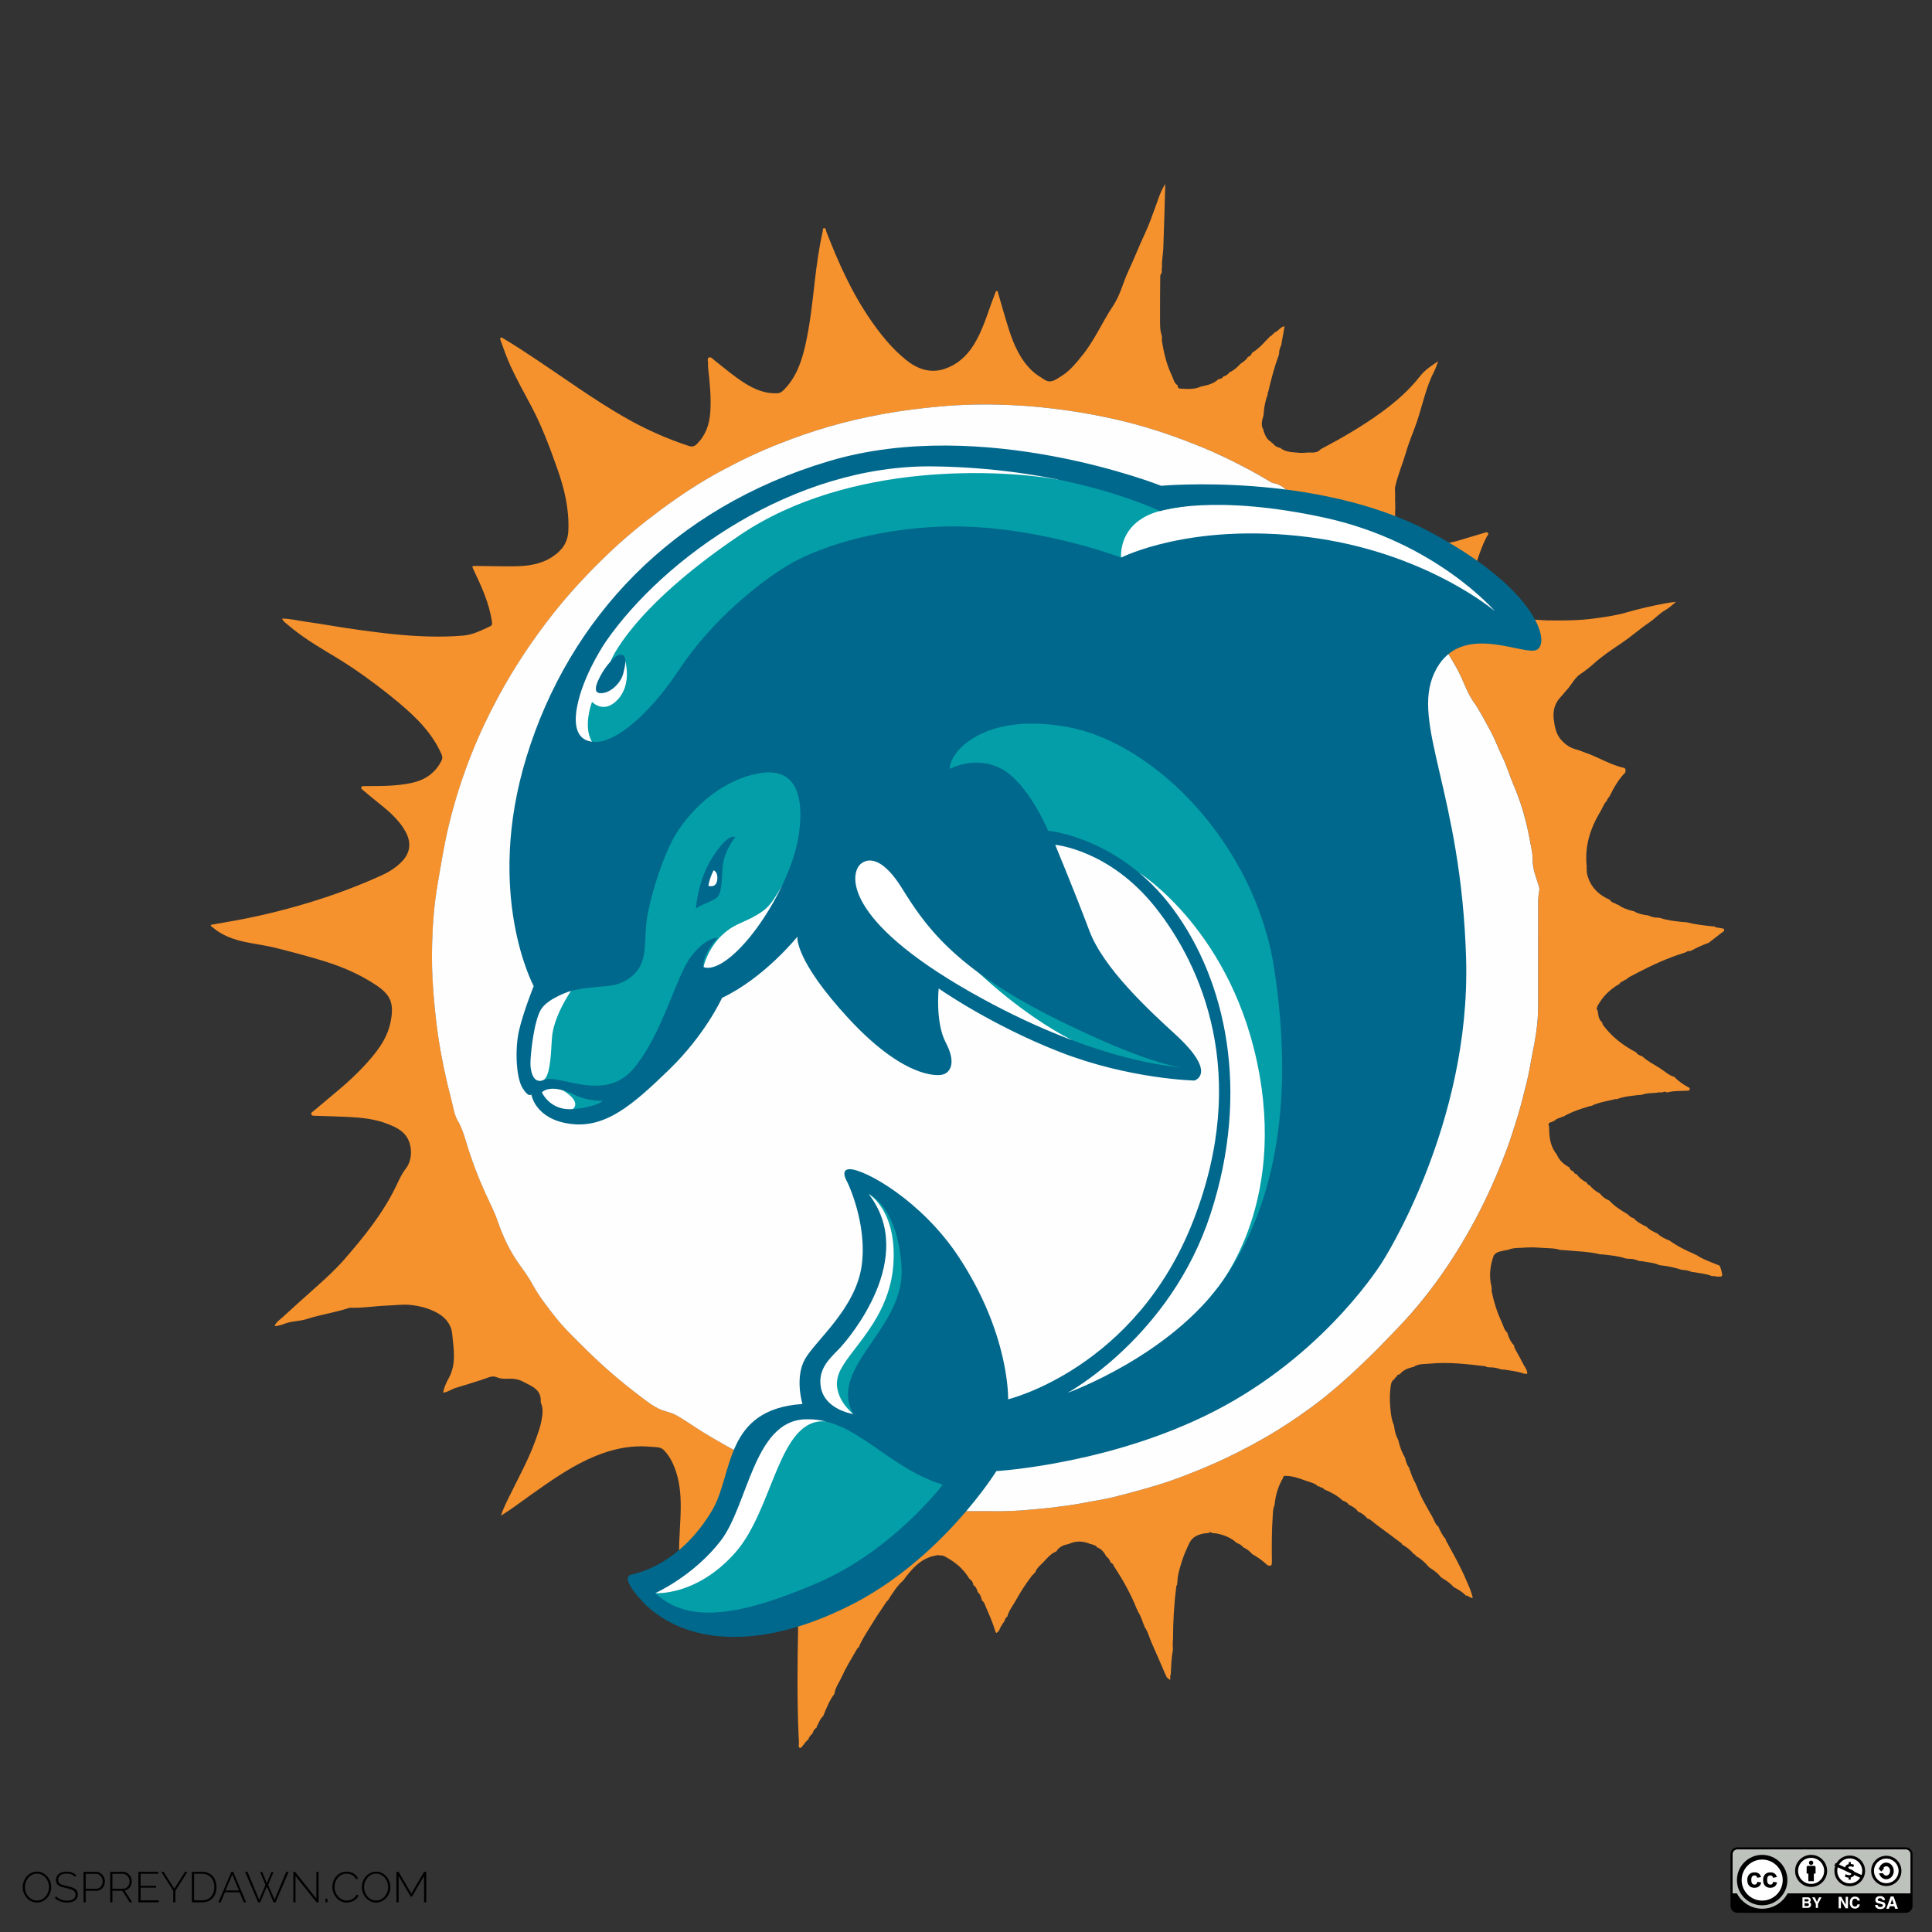 <?xml version="1.0" encoding="utf-8"?>
<!-- Generator: Adobe Illustrator 16.0.0, SVG Export Plug-In . SVG Version: 6.00 Build 0)  -->
<!DOCTYPE svg PUBLIC "-//W3C//DTD SVG 1.1//EN" "http://www.w3.org/Graphics/SVG/1.1/DTD/svg11.dtd">
<svg version="1.1" id="Layer_1" xmlns="http://www.w3.org/2000/svg" xmlns:xlink="http://www.w3.org/1999/xlink" x="0px" y="0px"
	 width="595.275px" height="595.279px" viewBox="0 0 595.275 595.279" enable-background="new 0 0 595.275 595.279"
	 xml:space="preserve">
<rect x="0" y="0" width="595.275" height="595.279" fill="#333333" stroke="none"/>
<g id="Layer_2">
	<g id="_x37_Wl2mV_1_">
	</g>
</g>
<g>
	<g>
		<path fill="#F5922D" d="M389.373,127.165c-0.019,0.255-0.039,0.511-0.058,0.771c-0.418,1.496-0.96,2.984-0.034,4.496
			c0.028,0.155,0.056,0.316,0.084,0.479c0.472,1.285,0.987,2.541,2.291,3.236c0.119,0.283,0.271,0.521,0.636,0.495
			c0.407,0.834,1.227,1.064,1.998,1.354c0,0,0.092-0.047,0.092-0.048c1.495,1.262,3.33,1.355,5.15,1.497
			c1.046,0.133,2.09,0.134,3.135,0.001c1.479-0.086,3.079,0.335,4.25-1.028c6.577-3.476,13.004-7.181,19.021-11.603
			c4.3-3.165,8.256-6.627,11.561-10.856c1.481-1.896,3.52-3.297,5.607-4.645c-0.378,0.984-0.667,2.021-1.151,2.954
			c-2.521,4.854-3.591,10.212-5.281,15.354c-1.06,3.212-2.478,6.313-3.409,9.562c-1.035,3.582-2.521,7.016-3.366,10.646
			c-0.223,0.947,0.011,1.912-0.039,2.863c-0.08,1.6,0.124,3.187,0.005,4.801c-0.232,3.188,1.366,5.479,4.132,6.97
			c0.501,0.271,1.099,0.384,0.868,1.188c-0.12,0.43,0.198,0.724,0.572,0.686c3.041-0.312,5.805,1.434,8.874,1.125
			c1.652-0.163,3.271-0.354,4.854-0.842c2.66-0.811,5.324-1.604,7.991-2.396c0.438-0.129,0.979-0.452,1.312,0.029
			c0.283,0.43-0.207,0.779-0.404,1.149c-1.188,2.225-2.005,4.581-2.812,6.969c-0.809,2.405-0.806,4.86-1.066,7.311
			c-0.062,0.552-0.021,1.135,0.079,1.683c0.802,4.304,4.771,8.14,9.058,9.165c2.238,0.536,4.365,0.729,6.673,0.442
			c2.166-0.271,4.411,0.144,6.625,0.177c4.99,0.076,9.963,0.062,14.94-0.633c3.228-0.451,6.464-0.899,9.562-1.804
			c2.846-0.816,5.692-1.521,8.577-2.131c2.193-0.462,4.396-0.918,6.717-1.146c-1.07,0.848-2.062,1.854-3.24,2.506
			c-1.897,1.045-3.285,2.697-5.059,3.887c-2.873,1.938-5.46,4.25-8.34,6.205c-2.929,1.987-5.925,3.938-8.578,6.328
			c-1.312,1.188-2.726,2.3-4.204,3.279c-1.929,1.272-2.787,3.422-4.316,5.012c-0.601,0.618-1.097,1.343-1.7,1.968
			c-1.962,2.012-2.604,4.408-2.229,7.188c0.318,2.356,0.734,4.58,2.493,6.418c1.254,1.311,2.633,2.249,4.368,2.673
			c0.895,0.218,1.71,0.626,2.564,0.908c4.188,1.382,7.938,3.896,12.312,4.812c0.457,0.338,0.411,0.797,0.304,1.271l0.021,0.085
			c-2.157,2.16-3.615,4.782-4.945,7.487c0,0-0.005,0.102-0.005,0.103c-0.308,0.12-0.491,0.333-0.502,0.675
			c-0.234,0.094-0.298,0.279-0.271,0.519c-0.937,0.837-1.241,2.055-1.868,3.074c-3.244,5.312-5.069,10.989-4.312,17.31
			c-0.125,0.265-0.114,0.522,0.018,0.788c-0.011,0.298-0.071,0.604-0.021,0.893c0.792,4.065,3.293,6.714,6.982,8.369
			c0,0,0.082-0.038,0.083-0.038c0.385,0.857,1.257,0.998,1.979,1.348c0.127,0.189,0.304,0.247,0.521,0.207
			c1.339,1.015,2.89,1.532,4.479,1.958c0.166,0.031,0.335,0.062,0.502,0.095c1.199,0.77,2.562,1.023,3.938,1.232
			c0.166,0.026,0.333,0.054,0.501,0.078c0.912,0.445,1.87,0.697,2.892,0.664c0.258,0.033,0.521,0.067,0.772,0.1
			c2.198,0.784,4.509,0.979,6.805,1.23c0.427,0.031,0.854,0.062,1.284,0.093c2.663,0.696,5.388,0.991,8.117,1.271
			c0.167,0.01,0.336,0.021,0.503,0.026c0.48,0.45,1.143,0.312,1.711,0.483c0.438,0.135,1.097,0.007,1.256,0.479
			c0.18,0.538-0.484,0.729-0.828,1.009c-1.328,1.062-2.686,2.088-4.032,3.128c0,0-0.005-0.012-0.004-0.012
			c-1.884,0.633-3.66,1.5-5.413,2.427c-0.167,0.036-0.337,0.068-0.504,0.105c-0.498-0.188-0.789,0.271-1.188,0.394
			c-5.528,1.673-10.729,4.112-15.812,6.823c-0.824,0.438-1.74,0.764-2.374,1.518c-0.222-0.031-0.396,0.024-0.521,0.229
			c-0.646,0.35-1.402,0.555-1.72,1.325c-0.13-0.102-0.233-0.065-0.332,0.054c-2.559,1.583-4.663,3.602-6.12,6.258
			c-0.209,0.127-0.263,0.311-0.188,0.536c-0.327,0.36-0.33,0.729,0.017,1.088c0.062,0.345,0.118,0.688,0.184,1.031
			c0.109,1.095,0.452,2.07,1.344,2.785l-0.032,0.09c-0.038,0.28,0.114,0.499,0.271,0.707c2.669,3.562,6.104,6.188,10.001,8.271
			c0,0,0.084-0.029,0.084-0.031c0.406,0.789,1.172,1.059,1.931,1.324l0.004-0.006c1.623,1.502,3.603,2.497,5.444,3.662
			c1.417,0.895,2.646,2.109,4.291,2.636l0.079-0.04c1.324,1.438,2.925,2.494,4.628,3.41c0,0,0.076-0.021,0.077-0.021
			c0.362,0.829-0.11,0.922-0.78,0.951c-1.954,0.104-3.931-0.021-5.854,0.483c-0.152,0.005-0.312,0.011-0.463,0.014
			c-0.363-0.295-0.729-0.316-1.098,0.008c-0.688-0.011-1.386-0.048-2.062,0.146c-1.509,0.088-3.026,0.074-4.474,0.618
			c-0.341,0.021-0.679,0.048-1.018,0.063c-2.212,0.271-4.442,0.443-6.552,1.255c-0.354-0.056-0.695-0.034-1.021,0.117
			c-2.312,0.521-4.662,0.907-6.824,1.95c-0.161,0.029-0.32,0.059-0.483,0.085c-2.916,0.802-5.753,1.808-8.39,3.322
			c-0.216-0.059-0.396-0.021-0.532,0.167c-0.771,0.23-1.549,0.462-2.104,1.105c-0.211-0.025-0.386,0.025-0.512,0.207
			c-0.666,0.265-1.645,0.296-1.056,1.46c0.013,0.519,0.021,1.027,0.035,1.542c0.108,2.577,0.616,5.026,2.32,7.085l-0.006,0.012
			c0.795,1.805,2.146,3.064,3.873,3.965c0.19,0.685,0.662,1.088,1.323,1.292l0.062-0.026l-0.062,0.021
			c0.093,0.47,0.399,0.708,0.851,0.802c0,0,0.076-0.016,0.077-0.016c0.822,1.183,1.9,2.056,3.211,2.646
			c0.023-0.021,0.047-0.046,0.068-0.062c-0.021,0.021-0.045,0.047-0.065,0.062c0.004,0.419,0.27,0.618,0.633,0.719
			c0,0,0.092,0.021,0.093,0.021c0.926,1.063,1.97,1.979,3.245,2.612c0.744,0.976,1.685,1.691,2.83,2.133
			c0,0,0.008-0.008,0.009-0.008c1.595,1.744,3.549,3.009,5.569,4.174c0,0,0.084-0.023,0.085-0.023
			c0.48,0.671,1.121,1.117,1.916,1.34c0,0,0.005-0.008,0.007-0.008c1.068,1.229,2.492,1.919,3.926,2.604
			c0,0,0.004-0.002,0.004-0.008c0.938,1.011,2.146,1.578,3.378,2.104l0.014-0.003c0.962,1.017,2.208,1.565,3.467,2.097
			c0,0,0.087-0.025,0.09-0.025c2.375,1.77,5.021,3.059,7.721,4.231c0.128,0.187,0.306,0.236,0.518,0.199
			c2.091,1.438,4.479,2.237,6.797,3.188c0.174,0.064,0.354,0.137,0.524,0.197c0.174,0.44,0.394,0.87,0.512,1.326
			c0.557,2.151,0.547,2.155-1.521,2.062c-0.411-0.154-0.835-0.21-1.271-0.114c-1.762-0.766-3.67-0.865-5.521-1.234
			c-0.25-0.022-0.5-0.05-0.75-0.073c-0.854-0.338-1.721-0.604-2.646-0.615c-0.258-0.043-0.514-0.082-0.771-0.125
			c-1.873-0.613-3.794-1.027-5.759-1.25c-0.25-0.029-0.5-0.062-0.751-0.097c-1.755-0.793-3.661-0.886-5.519-1.229
			c-0.252-0.021-0.505-0.045-0.757-0.066c-0.939-0.34-1.872-0.706-2.9-0.649c-0.427-0.037-0.854-0.077-1.276-0.117
			c-2.209-0.771-4.521-0.95-6.812-1.229c-0.346-0.021-0.688-0.037-1.036-0.057c-3.688-0.896-7.483-0.918-11.239-1.3
			c-0.339-0.02-0.679-0.026-1.018-0.042c-1.877-0.627-3.841-0.499-5.771-0.653c-2.091-0.188-4.18-0.175-6.268-0.008
			c-1.431,0.045-2.862,0.068-4.203,0.671c-0.166,0.014-0.332,0.025-0.499,0.043c-1.312,0.354-2.787,0.329-3.729,1.562
			c-0.104,0.031-0.133,0.104-0.104,0.198c-1.103,3.104-1.477,6.259-0.652,9.495c0.019,0.165,0.028,0.329,0.05,0.493
			c0.005,0.346-0.05,0.701,0.019,1.029c0.658,3.232,1.653,6.37,3.056,9.357c0.543,1.151,0.764,2.494,1.817,3.375l-0.044,0.085
			c0.438,1.433,1.03,2.773,2.124,3.84c0,0-0.052,0.089-0.051,0.089c0.043,0.21,0.039,0.439,0.135,0.628
			c0.858,1.604,1.79,3.18,2.586,4.812c0.496,1.02,1.399,1.884,1.312,3.149c-0.332-0.021-0.661-0.032-0.993-0.051
			c-1.949-0.728-4.016-0.911-6.038-1.246c-0.339-0.021-0.68-0.042-1.021-0.062c-1.185-0.457-2.411-0.672-3.685-0.638
			c-0.259-0.034-0.518-0.071-0.773-0.108c-0.103-0.067-0.191-0.197-0.308-0.212c-5.752-0.688-11.512-1.391-17.312-0.811
			c-1.636,0.163-3.398-0.043-4.881,1c-0.164,0.029-0.329,0.062-0.495,0.1c-1.462,0.369-2.801,0.95-3.763,2.183
			c0,0-0.007-0.007-0.005-0.007c-0.527,0.055-0.902,0.281-1.002,0.845l0.049,0.053c0,0-0.041-0.062-0.04-0.062
			c-0.329,0.026-0.507,0.201-0.523,0.533c0,0,0.008,0.003,0.01,0.003c-0.906,0.485-1.15,1.335-1.282,2.271
			c-0.255,1.812-0.333,3.642-0.208,5.454c0.156,2.273,0.307,4.576,1.24,6.722c0.021,0.164,0.044,0.332,0.062,0.496
			c0.164,1.394,0.563,2.715,1.243,3.942c0.04,0.162,0.078,0.327,0.116,0.491c0.416,1.764,1.049,3.438,1.97,4.989
			c0.04,0.167,0.079,0.332,0.118,0.496c0.238,0.95,0.562,1.861,1.192,2.638c-0.054,0.3,0.038,0.547,0.247,0.761
			c0.434,1.479,1.008,2.898,1.819,4.218c-0.043,0.218,0.021,0.396,0.203,0.521c1.215,3.396,3.069,6.467,4.843,9.574
			c0.606,1.06,0.872,2.37,1.991,3.107c-0.102,0.125-0.072,0.23,0.038,0.335c0.573,1.178,1.099,2.386,2.047,3.323
			c0,0-0.033,0.081-0.031,0.081c0.07,0.198,0.116,0.411,0.224,0.599c2.104,3.856,4.307,7.681,6.021,11.736
			c0.798,1.887,1.728,3.73,2.14,5.787c-0.859,0.062-1.271-0.729-1.992-0.739c0,0-0.085,0.033-0.086,0.033
			c-1.074-1.131-2.394-1.922-3.76-2.627l-0.008,0.002c-0.975-1.104-2.138-1.977-3.425-2.688c-0.052-0.21-0.174-0.28-0.378-0.184
			c-1.009-1.375-2.354-2.354-3.783-3.234c-0.007-0.093-0.056-0.142-0.145-0.146c-1.133-1.385-2.451-2.55-4.031-3.404l-0.063,0.026
			l0.067-0.02c-0.027-0.328-0.228-0.482-0.544-0.519l0.008,0.01c-0.946-1.2-2.14-2.116-3.446-2.893c0,0-0.091,0.005-0.091,0.01
			c-0.104-0.424-0.467-0.604-0.771-0.835c-2.456-1.836-4.899-3.688-7.374-5.494c-0.86-0.63-1.564-1.5-2.652-1.787l-0.004,0.003
			c-0.753-0.976-1.709-1.663-2.849-2.115c0,0-0.007,0.005-0.008,0.005c-0.662-1.001-1.647-1.579-2.708-2.066l-0.084,0.021
			c-0.434-0.74-1.128-1.109-1.915-1.345c0,0-0.007,0.007-0.007,0.01c-1.6-1.554-3.539-2.552-5.559-3.415l-0.088,0.036
			c-0.271-0.479-0.707-0.688-1.23-0.747c-0.202-0.207-0.438-0.316-0.73-0.292c-1.062-1.04-2.516-1.264-3.813-1.741
			c-1.993-0.74-4.013-1.468-6.188-1.471c-0.5-0.076-0.776,0.117-0.79,0.643c-1.448,2.43-2.261,5.062-2.558,7.863
			c-0.021,0.165-0.048,0.328-0.069,0.492c-0.438,0.92-0.454,1.915-0.525,2.896c-0.357,4.854-0.354,9.71-0.286,14.566
			c0.016,1.229-0.354,1.473-1.397,1.016l-0.086,0.074c0,0,0.094-0.067,0.09-0.067c-1.43-1.321-2.988-2.458-4.688-3.403l-0.074,0.054
			c0,0,0.073-0.052,0.072-0.052c-0.734-0.879-1.618-1.562-2.656-2.047l-0.007,0.01c-0.544-0.658-1.229-1.104-2.044-1.354
			l-0.002,0.007c-1.792-1.688-3.98-2.524-6.354-2.979c-0.425-0.037-0.851-0.079-1.271-0.116c-0.367-0.354-0.735-0.335-1.104,0.002
			c-0.426,0.037-0.854,0.074-1.273,0.111c-1.972,0.354-3.688,1.009-4.646,3.013c-0.858,1.8-1.684,3.614-2.271,5.519
			c-0.645,2.053-1.315,4.106-1.404,6.29c-0.033,0.34-0.062,0.677-0.098,1.015c-0.081,0.146-0.225,0.286-0.237,0.438
			c-0.684,5.416-1.021,10.854-1.009,16.312c-0.146,1.125-0.095,2.253-0.028,3.378c-0.509,2.417-0.534,4.878-0.659,7.327
			c-0.22,0.578-0.214,1.175-0.142,1.772c-0.552-0.021-0.761-0.58-1.209-0.768c0.047-0.212-0.005-0.392-0.186-0.528
			c-1.449-3.354-2.861-6.737-4.378-10.075c-0.759-1.678-1.143-3.524-2.271-5.041c0.052-0.217,0.008-0.396-0.167-0.547
			c-0.527-1.438-0.977-2.911-1.877-4.181c0.04-0.221-0.021-0.396-0.207-0.521c-1.81-4.599-4.199-8.881-6.899-12.992
			c-0.335-0.517-0.467-1.258-1.231-1.403l0.012-0.003c-0.18-0.825-0.669-1.438-1.34-1.911l-0.021-0.104
			c-0.668-1.188-1.461-2.239-2.817-2.698l-0.009,0.011c-0.244-0.604-0.822-0.661-1.346-0.822c-0.146-0.176-0.341-0.21-0.556-0.146
			c-2.271-1.021-4.547-1.141-6.835-0.062c-0.162,0.035-0.322,0.072-0.484,0.106c-1.389,0.318-2.591,0.924-3.329,2.224l-0.073-0.021
			c-1.748,0.72-2.854,2.219-4.109,3.5c-0.896,0.91-1.972,1.73-2.326,3.068c-0.29-0.021-0.429,0.113-0.403,0.405
			c-0.438,0.162-0.643,0.561-0.896,0.899c-1.709,2.231-3.21,4.612-4.581,7.062c-0.921,1.646-2.145,3.146-2.663,4.999l0.037,0.085
			c-0.486,0.252-0.744,0.664-0.821,1.197c-0.181,0.127-0.243,0.3-0.214,0.515c-0.397,0.167-0.443,0.604-0.683,0.887
			c-0.66,0.786-0.688,2.029-1.785,2.502c-0.081-0.167-0.161-0.334-0.242-0.501c-0.75-2.556-1.824-4.98-2.884-7.417
			c-0.339-0.771-0.507-1.653-1.312-2.146c0,0,0.05-0.088,0.046-0.088c-0.252-0.947-0.529-1.879-1.354-2.523
			c0,0,0.046-0.088,0.045-0.088c-0.277-0.779-0.521-1.589-1.354-2l0.032-0.085c-0.133-0.882-0.604-1.526-1.362-1.979
			c0,0,0.007-0.098,0.006-0.098c-1.688-2.776-4.073-4.812-6.889-6.367c-0.609-0.342-1.265-0.771-2.055-0.59
			c-0.435-0.153-0.87-0.153-1.304-0.005c-4.663,0.828-7.396,4.177-10.012,7.675l0.025,0.063l-0.016-0.067
			c-1.95,1.729-3.292,3.921-4.674,6.085l-0.017,0.094c-0.338,0.077-0.46,0.38-0.625,0.629c-1.458,2.211-2.988,4.377-4.344,6.646
			c-1.369,2.304-2.958,4.481-3.973,6.984c0,0,0.044,0.082,0.044,0.085c-0.501,0.236-0.729,0.725-0.979,1.162
			c-1.505,2.611-3.101,5.183-4.337,7.938c-0.771,1.728-1.967,3.267-2.292,5.186c0,0,0.04,0.088,0.041,0.09
			c-1.583,2.009-2.458,4.379-3.438,6.698c0,0,0.042,0.09,0.045,0.09c-1.062,0.876-1.452,2.169-2.073,3.312
			c-0.032,0.073-0.074,0.147-0.092,0.229c-0.01,0.027,0.043,0.066,0.064,0.104c-0.708,0.381-1.04,1.036-1.291,1.752l0.002,0.097
			c-0.648,0.494-1.103,1.133-1.343,1.916l-0.053-0.021c-0.781,0.578-1.229,1.449-1.875,2.146c-0.167,0.182-0.326,0.479-0.622,0.391
			c-0.353-0.104-0.395-0.47-0.358-0.759c0.132-1.134-0.022-2.25-0.068-3.378c-0.438-10.612-0.354-21.232-0.148-31.84
			c0.127-6.569-0.104-13.125-0.25-19.683c-0.078-3.521-0.562-7.088-1.576-10.519c-0.338-1.146-0.896-2.18-1.771-2.999
			c-1.281-1.21-2.792-1.42-4.484-1.066c-4.684,0.979-9.02,2.853-13.183,5.131c-4.449,2.439-8.835,4.995-13.271,7.475
			c-1.934,1.076-2.013,0.955-2.092-1.319c-0.19-5.61,0.595-11.188,0.463-16.803c-0.096-4.076-0.675-8.044-2.375-11.788
			c-0.704-1.55-1.611-2.999-2.803-4.209c-1.058-1.072-2.589-0.896-3.928-1.021c-6.886-0.674-13.304,0.982-19.515,3.875
			c-6.218,2.9-11.758,6.852-17.324,10.771c-3.049,2.142-5.981,4.441-9.438,6.578c0.963-2.923,2.3-5.331,3.506-7.785
			c2.37-4.825,4.948-9.562,6.822-14.609c1.066-2.876,2.177-5.771,2.45-8.887c0.097-1.104,0.077-2.166-0.354-3.203
			c-0.081-0.196-0.172-0.419-0.158-0.626c0.216-3.869-2.892-4.812-5.474-6.199c-1.497-0.805-3.132-0.979-4.81-0.89
			c-1.142,0.062-2.265-0.021-3.329-0.479c-0.813-0.347-1.647-0.229-2.428,0.057c-3.353,1.213-6.771,2.199-10.17,3.248
			c-1.263,0.388-2.348,1.276-3.866,1.465c0.283-1.7,1.027-3.188,1.755-4.518c2.271-4.179,1.561-8.51,1.113-12.846
			c-0.102-0.971-0.188-1.977-0.604-2.922c-1.204-2.746-3.479-4.185-6.12-5.262c-1.787-0.732-3.646-1.146-5.534-1.407
			c-2.68-0.374-5.352,0.046-8.025,0.133c-3.479,0.117-6.914,0.714-10.397,0.666c-0.433-0.005-0.896-0.042-1.295,0.091
			c-4.254,1.396-8.71,2.018-12.967,3.399c-1.986,0.646-4.112,0.573-6.122,1.207c-1.176,0.369-2.334,0.955-3.73,0.938
			c0.399-1.202,1.411-1.771,2.211-2.496c3.535-3.22,7.077-6.434,10.65-9.604c2.954-2.63,5.854-5.278,8.477-8.277
			c6.242-7.148,12.188-14.486,16.281-23.14c0.831-1.752,1.614-3.479,2.853-5.056c2.179-2.784,2.02-7.706-0.271-10.388
			c-1.479-1.729-3.612-2.65-5.741-3.455c-3.834-1.442-7.854-1.812-11.892-2.023c-3.339-0.176-6.688-0.231-10.027-0.34
			c-0.475-0.021-1.062,0.059-1.237-0.48c-0.166-0.496,0.384-0.725,0.692-0.995c5.324-4.527,10.896-8.803,15.651-13.958
			c3.586-3.887,6.952-8.021,8.056-13.349c1.149-5.534,0.251-8.29-4.148-11.291c-5.521-3.76-11.616-6.227-17.978-8.084
			c-4.459-1.312-8.945-2.529-13.461-3.628c-2.989-0.729-6.062-1.117-9.076-1.746c-3.646-0.766-7.11-1.979-10.013-4.438
			c-0.246-0.208-0.639-0.309-0.707-0.861c2.462-0.437,4.921-0.856,7.377-1.304c7.959-1.432,15.796-3.383,23.521-5.751
			c7.428-2.271,14.697-4.986,21.771-8.214c2.334-1.062,4.513-2.44,6.308-4.334c2.523-2.658,2.843-5.756,1.112-8.976
			c-2.251-4.196-5.907-6.994-9.5-9.88c-1.252-1.009-2.479-2.04-3.703-3.081c-0.273-0.234-0.712-0.479-0.444-0.954
			c0.201-0.37,0.597-0.264,0.938-0.264c4.854-0.021,9.723,0.058,14.505-0.973c4.125-0.885,7.335-3.043,9.242-6.921
			c0.331-0.671,0.285-1.245-0.035-1.964c-2.89-6.504-7.79-11.342-13.107-15.799c-4.465-3.738-9.123-7.24-13.929-10.521
			c-3.798-2.595-7.813-4.856-11.718-7.307c-3.166-1.987-6.223-4.136-9.051-6.586c-0.469-0.404-1.044-0.771-1.271-1.558
			c2.511,0.055,4.821,0.638,7.165,0.961c5.585,0.777,11.128,1.835,16.729,2.574c3.396,0.449,6.799,0.919,10.21,1.264
			c7.223,0.727,14.467,1.062,21.713,0.456c2.983-0.251,5.648-1.655,8.333-2.901c0.547-0.254,0.577-0.667,0.485-1.29
			c-0.821-5.728-3.188-10.896-5.647-16.035c-0.583-1.215-0.604-1.238,0.79-1.229c3.916,0.026,7.832,0.149,11.747,0.104
			c4.072-0.053,8.092-0.563,11.612-2.847c2.922-1.896,4.86-4.271,5.03-8.11c0.294-6.666-1.208-12.928-3.392-19.096
			c-2.332-6.588-4.757-13.146-8.057-19.333c-2.201-4.14-4.479-8.233-6.444-12.495c-1.167-2.532-2.026-5.171-2.996-7.774
			c-0.093-0.251-0.201-0.521,0.009-0.729c0.312-0.311,0.546,0.013,0.793,0.159c3.438,2.036,6.78,4.22,10.104,6.436
			c8.911,5.947,17.588,12.251,26.874,17.627c6.438,3.729,13.188,6.78,20.265,9.098c0.975,0.318,1.676,0.146,2.438-0.604
			c2.722-2.699,3.88-6.056,4.137-9.74c0.319-4.597-0.149-9.174-0.663-13.74c-0.038-0.344-0.067-0.698-0.021-1.042
			c0.104-0.749-0.438-1.843,0.312-2.165c0.606-0.26,1.326,0.647,1.924,1.111c2.98,2.315,5.843,4.795,9.046,6.804
			c3.021,1.896,6.227,3.273,9.911,3.13c0.747-0.023,1.293-0.221,1.843-0.74c4.022-3.853,5.738-8.828,6.932-14.06
			c1.456-6.396,2.146-12.921,2.882-19.435c0.586-5.222,1.312-10.422,2.456-15.561c0.085-0.391-0.042-1.081,0.445-1.108
			c0.574-0.036,0.538,0.685,0.697,1.1c3.687,9.536,7.838,18.84,13.686,27.283c3.124,4.512,6.568,8.777,10.867,12.242
			c3.487,2.812,7.453,4.244,11.9,2.756c3.833-1.283,6.736-3.862,8.896-7.296c2.475-3.938,3.866-8.314,5.406-12.646
			c0.396-1.104,0.812-2.199,1.24-3.294c0.116-0.295,0.118-0.794,0.577-0.738c0.341,0.04,0.306,0.467,0.39,0.752
			c1.087,3.708,2.104,7.438,3.29,11.109c1.526,4.743,3.489,9.271,7.224,12.784c1.113,1.051,2.423,1.823,3.701,2.646
			c2.015,1.285,3.45-0.007,4.982-0.92c2.778-1.654,4.762-4.145,6.749-6.606c3.778-4.692,6.137-10.271,9.458-15.238
			c2.232-3.344,3.07-7.244,4.745-10.802c1.818-3.876,3.36-7.875,5.187-11.753c1.143-2.421,2.003-4.974,2.943-7.483
			c0.938-2.51,1.638-5.115,3.188-7.479c-0.194,6.629-0.355,13.172-0.604,19.711c-0.077,2.034-0.536,4.048-0.406,6.101
			c-0.149,0.515-0.104,1.027-0.052,1.543c-0.479,0.416-0.493,0.979-0.496,1.546c-0.021,4.245-0.09,8.49-0.057,12.734
			c0.012,1.707-0.062,3.445,0.545,5.097c0.014,0.252,0.021,0.504,0.04,0.757c0.001,0.347-0.05,0.691,0.008,1.024
			c0.604,3.625,1.447,7.188,3.053,10.521c0.513,1.06,0.641,2.359,1.825,3.019l-0.042,0.075c-0.043,0.522,0.254,0.896,0.718,0.918
			c2.188,0.098,4.4,0.354,6.479-0.646c0.169-0.028,0.337-0.062,0.506-0.097c1.792-0.373,3.531-0.866,4.893-2.199
			c0,0,0.092,0.042,0.091,0.04c0.543-0.132,1.104-0.229,1.362-0.826l-0.067-0.002c0,0,0.067,0.015,0.065,0.015
			c0.757-0.229,1.446-0.554,1.857-1.274c0,0,0.013,0.005,0.012,0.004c1.365-0.612,2.477-1.555,3.436-2.686l0.062,0.019l0.042-0.05
			c0.812-0.582,1.675-1.107,2.156-2.037l-0.054-0.071l0.057,0.068c0.682-0.182,1.088-0.646,1.312-1.292l-0.042-0.072
			c0,0,0.044,0.073,0.044,0.072c2.271-1.341,3.891-3.399,5.72-5.224c0.28-0.021,0.5-0.123,0.521-0.448
			c0.284-0.104,0.554-0.22,0.574-0.58c0,0,0.006,0.01,0.004,0.009c1.269-0.262,1.771-1.771,3.197-1.929
			c-0.312,1.761-0.619,3.49-0.932,5.222c-0.021,0.165-0.047,0.33-0.064,0.496c-0.381,0.839-0.714,1.689-0.688,2.636
			c-0.029,0.166-0.062,0.331-0.097,0.497c-1.354,3.657-2.338,7.425-3.226,11.218c-0.209,0.235-0.227,0.518-0.155,0.81
			C389.94,123.264,389.517,125.185,389.373,127.165z M304.685,465.614c4.034,0.106,8.936-0.053,13.825-0.547
			c1.64-0.167,3.279-0.294,4.921-0.488c3.604-0.433,7.213-0.864,10.776-1.581c2.888-0.57,5.815-0.939,8.66-1.667
			c3.087-0.779,6.185-1.562,9.246-2.436c3.196-0.908,6.397-1.842,9.503-2.97c3.913-1.423,7.794-2.962,11.627-4.623
			c5.757-2.492,11.316-5.355,16.743-8.465c4.724-2.704,9.259-5.74,13.67-8.938c6.549-4.747,12.516-10.188,18.31-15.812
			c2.707-2.636,5.297-5.391,7.933-8.086c6-6.146,11.337-12.805,16.098-19.925c4.288-6.405,8.122-13.094,11.495-20.043
			c2.567-5.283,4.835-10.694,6.896-16.207c1.119-2.984,2.032-6.047,3.001-9.089c1.196-3.757,2.102-7.589,3.062-11.399
			c0.663-2.639,1.062-5.337,1.601-8.002c0.989-4.938,1.883-9.894,1.884-14.95c0.002-10.146-0.006-20.283,0.008-30.428
			c0.002-1.771-0.062-3.562,0.321-5.314c0.147-0.694-0.008-1.313-0.229-2.007c-0.686-2.189-1.556-4.343-1.747-6.663
			c-0.097-1.169-0.007-2.339-0.222-3.518c-0.578-3.151-1.166-6.308-1.935-9.43c-0.957-3.889-2.267-7.684-3.828-11.321
			c-1.225-2.829-2.034-5.805-3.41-8.562c-1.312-2.644-2.266-5.474-3.703-8.029c-1.629-2.901-3.061-5.912-5.012-8.653
			c-1.812-2.542-2.876-5.525-4.195-8.36c-1.496-3.226-3.542-6.158-5.254-9.276c-0.846-1.541-1.472-3.239-2.743-4.562
			c-1.229-1.279-2.188-2.804-3.285-4.195c-1.274-1.633-2.312-3.443-3.854-4.901c-1.791-1.696-3.507-3.505-5.059-5.428
			c-2.172-2.698-4.728-4.969-7.418-7.084c-2.975-2.339-5.812-4.825-8.521-7.448c-3.279-3.172-6.562-6.263-10.606-8.52
			c-1.896-1.062-3.9-2.196-5.3-3.954c-1.509-1.896-3.151-3.472-5.648-3.899c-0.408-0.066-0.802-0.332-1.169-0.557
			c-4.042-2.479-8.229-4.668-12.479-6.75c-5.772-2.828-11.729-5.229-17.789-7.36c-5.451-1.922-11.001-3.549-16.629-4.843
			c-5.066-1.165-10.188-2.104-15.354-2.852c-5.721-0.824-11.465-1.384-17.22-1.654c-7.382-0.354-14.779-0.238-22.15,0.438
			c-5.792,0.533-11.556,1.238-17.281,2.279c-5.647,1.026-11.238,2.292-16.739,3.892c-5.159,1.5-10.237,3.271-15.25,5.239
			c-6.266,2.463-12.316,5.354-18.219,8.546c-6.488,3.521-12.645,7.579-18.569,11.987c-5.551,4.127-10.887,8.51-15.882,13.283
			c-6.138,5.855-11.938,12.036-17.195,18.714c-6.3,8.001-11.921,16.438-16.763,25.396c-3.062,5.653-5.812,11.45-8.19,17.427
			c-2.902,7.271-5.29,14.711-7.123,22.325c-1.439,6.007-2.396,12.099-3.441,18.176c-1.04,6.048-1.52,12.146-1.686,18.264
			c-0.132,4.816-0.021,9.633,0.354,14.455c0.363,4.678,0.807,9.342,1.498,13.979c0.992,6.657,2.381,13.244,4.104,19.758
			c0.566,2.139,0.812,4.434,1.936,6.334c1.22,2.062,1.9,4.286,2.569,6.507c1.656,5.504,3.685,10.854,6.06,16.079
			c1.236,2.728,2.65,5.398,3.621,8.227c1.646,4.807,3.75,9.325,6.719,13.451c1.418,1.978,2.873,3.949,4.021,6.077
			c2.104,3.885,4.813,7.31,7.549,10.729c2.146,2.688,4.613,5.071,7.039,7.503c3,3.006,6.062,5.945,9.263,8.729
			c2.938,2.562,5.966,5.034,9.079,7.375c2.171,1.632,4.268,3.409,6.85,4.442c1.396,0.557,2.899,0.77,4.26,1.485
			c3.031,1.61,5.759,3.693,8.692,5.465c4.184,2.518,8.396,4.965,12.752,7.183c3.771,1.919,7.632,3.639,11.562,5.201
			c3.168,1.258,6.346,2.506,9.571,3.591c2.73,0.924,5.537,1.646,8.326,2.391c3.132,0.841,6.263,1.693,9.433,2.37
			c2.92,0.624,5.896,0.998,8.833,1.521c4.87,0.856,9.794,1.271,14.712,1.712C295.895,465.694,299.853,465.624,304.685,465.614z"/>
		<path fill="#FEFEFE" d="M304.685,465.614c-4.832,0.011-8.79,0.08-12.735-0.271c-4.918-0.438-9.841-0.854-14.711-1.712
			c-2.942-0.522-5.915-0.896-8.833-1.521c-3.169-0.677-6.301-1.531-9.433-2.37c-2.789-0.745-5.599-1.467-8.326-2.391
			c-3.229-1.085-6.404-2.333-9.572-3.591c-3.93-1.562-7.792-3.282-11.562-5.201c-4.354-2.218-8.568-4.665-12.752-7.181
			c-2.938-1.771-5.661-3.854-8.692-5.461c-1.358-0.728-2.86-0.938-4.26-1.491c-2.583-1.033-4.684-2.812-6.853-4.442
			c-3.11-2.341-6.14-4.812-9.081-7.375c-3.195-2.784-6.259-5.729-9.259-8.729c-2.425-2.434-4.892-4.812-7.04-7.503
			c-2.729-3.428-5.44-6.852-7.547-10.73c-1.149-2.128-2.604-4.104-4.021-6.077c-2.972-4.126-5.07-8.646-6.721-13.451
			c-0.968-2.819-2.382-5.499-3.623-8.227c-2.375-5.229-4.396-10.575-6.055-16.079c-0.669-2.221-1.354-4.445-2.572-6.507
			c-1.122-1.9-1.362-4.195-1.933-6.334c-1.728-6.51-3.11-13.103-4.105-19.757c-0.688-4.64-1.13-9.305-1.499-13.979
			c-0.379-4.822-0.48-9.638-0.354-14.455c0.167-6.117,0.642-12.216,1.682-18.264c1.046-6.077,2-12.168,3.445-18.172
			c1.833-7.618,4.218-15.06,7.123-22.329c2.383-5.977,5.134-11.771,8.188-17.422c4.845-8.958,10.464-17.397,16.766-25.398
			c5.26-6.679,11.062-12.854,17.192-18.714c4.993-4.773,10.329-9.156,15.885-13.283c5.93-4.408,12.08-8.472,18.564-11.987
			c5.901-3.192,11.956-6.083,18.222-8.546c5.015-1.972,10.093-3.735,15.25-5.235c5.502-1.604,11.094-2.864,16.736-3.896
			c5.73-1.041,11.495-1.746,17.286-2.279c7.372-0.678,14.771-0.793,22.15-0.438c5.755,0.271,11.499,0.83,17.22,1.656
			c5.162,0.742,10.281,1.685,15.349,2.85c5.631,1.294,11.183,2.921,16.632,4.843c6.062,2.141,12.019,4.532,17.788,7.36
			c4.252,2.082,8.439,4.275,12.481,6.75c0.367,0.225,0.759,0.486,1.169,0.557c2.497,0.435,4.144,2.003,5.646,3.899
			c1.396,1.757,3.399,2.896,5.302,3.954c4.045,2.256,7.326,5.348,10.604,8.52c2.71,2.623,5.558,5.109,8.526,7.448
			c2.69,2.116,5.246,4.386,7.418,7.084c1.547,1.923,3.266,3.729,5.057,5.428c1.538,1.458,2.571,3.271,3.854,4.901
			c1.098,1.396,2.053,2.916,3.285,4.197c1.271,1.316,1.896,3.02,2.743,4.561c1.712,3.118,3.758,6.056,5.254,9.276
			c1.316,2.835,2.388,5.819,4.193,8.363c1.947,2.738,3.385,5.755,5.014,8.65c1.438,2.562,2.39,5.396,3.703,8.029
			c1.376,2.763,2.188,5.739,3.408,8.562c1.563,3.643,2.868,7.438,3.825,11.321c0.771,3.122,1.355,6.272,1.938,9.432
			c0.215,1.176,0.125,2.347,0.222,3.516c0.191,2.326,1.062,4.473,1.747,6.663c0.218,0.688,0.379,1.312,0.229,2.007
			c-0.391,1.757-0.317,3.543-0.319,5.319c-0.016,10.14-0.006,20.277-0.008,30.423c-0.002,5.062-0.896,10.013-1.889,14.95
			c-0.533,2.665-0.933,5.368-1.596,8.002c-0.961,3.812-1.865,7.646-3.062,11.4c-0.972,3.043-1.883,6.104-3.001,9.094
			c-2.061,5.507-4.322,10.918-6.896,16.207c-3.373,6.943-7.207,13.632-11.495,20.043c-4.761,7.115-10.098,13.771-16.098,19.919
			c-2.638,2.699-5.229,5.456-7.935,8.086c-5.794,5.625-11.759,11.062-18.308,15.812c-4.411,3.195-8.946,6.231-13.67,8.938
			c-5.429,3.104-10.986,5.973-16.743,8.465c-3.833,1.661-7.714,3.2-11.627,4.623c-3.104,1.128-6.309,2.062-9.503,2.97
			c-3.066,0.873-6.159,1.65-9.246,2.438c-2.847,0.722-5.777,1.091-8.66,1.667c-3.566,0.711-7.174,1.146-10.781,1.581
			c-1.637,0.188-3.278,0.315-4.921,0.482C313.62,465.561,308.719,465.72,304.685,465.614z"/>
	</g>
	<g>
		<path fill="#039EA8" d="M226.171,502.829c-10.529,0-19.542-3.228-26.046-9.322c-2.604-2.559-4.938-5.668-5.163-6.854
			c10.096-2.287,19.505-9.803,25.848-20.627c1.856-3.182,2.938-6.873,4.085-10.779c3.008-10.274,5.849-19.984,22.436-21.104
			l1.924-0.13l-0.55-1.854c-0.021-0.07-2.212-7.605,0.677-12.669c0.896-1.558,2.6-3.551,4.567-5.854
			c4.905-5.737,11.623-13.604,13.03-23.246c1.945-13.375-4.229-26.205-4.494-26.744l-0.034-0.069l-0.042-0.062
			c-0.337-0.549-0.632-1.287-0.694-1.704c0.032-0.003,0.067-0.003,0.108-0.003c3.852,0.019,20.907,9.092,32.267,26.312
			c15.39,23.32,14.986,42.8,14.981,42.995l-0.062,2.021l1.969-0.476c0.396-0.096,40.161-10.146,58.021-55.707
			c19.794-50.494-1.683-85.615-11.835-98.372c-14.395-18.084-31.196-19.738-31.904-19.8l-2.525-0.222l0.972,2.35
			c0.062,0.146,6.206,14.979,10.5,26.428c4.513,12.038,19.062,25.359,26.882,32.521c7.521,6.887,7.568,9.854,7.403,10.603
			c-0.12,0.549-0.525,0.819-0.767,0.938c-2.541-0.104-21.098-1.074-40.587-8.674c-20.965-8.174-36.873-19.302-37.028-19.41
			l-2.15-1.521l-0.271,2.616c-0.047,0.445-1.1,10.999,2.349,17.532c1.961,3.724,1.706,5.646,1.378,6.46
			c-0.296,0.737-0.831,1.051-1.229,1.181c-0.068,0.026-0.472,0.146-1.285,0.146c-2.515,0-11.847-1.234-26.475-17.135
			c-15.604-16.97-15.208-23.729-15.2-23.803l0.446-5.079l-3.182,3.933c-0.104,0.123-10.103,12.497-22.668,18.433l-0.517,0.242
			l-0.23,0.521c-0.052,0.106-5.11,11.121-15.99,21.649c-9.941,9.624-17.677,16.438-26.657,16.438c-0.83,0-1.684-0.062-2.533-0.175
			c-9.5-1.268-10.604-7.506-10.646-7.771l-0.64-3.978l-1.579,2.438c-0.188-0.229-0.424-0.558-0.713-1.033
			c-1.697-2.776-2.146-10.928-0.897-16.443c1.229-5.438,4.432-13.474,4.462-13.554l0.27-0.667l-0.341-0.636
			c-5.153-9.618-12.222-36.532-2.062-69.547c13.667-44.421,46.403-76.396,92.188-90.021c10.51-3.129,22.259-4.715,34.918-4.715
			c35.008,0,66.051,12.164,66.357,12.288l0.343,0.135l0.365-0.033c0.05-0.004,4.938-0.438,12.571-0.438
			c15.73,0,45.651,1.873,69.269,14.412c29.393,15.604,34.189,29.188,33.562,32.722c-0.172,0.943-0.6,1-0.76,1.021
			c-0.146,0.02-0.305,0.021-0.478,0.021c-1.177,0-2.966-0.374-5.035-0.806c-2.996-0.625-6.727-1.404-10.457-1.404
			c-7.583,0-12.98,3.354-16.058,9.953c-3.894,8.366-1.692,17.843,1.632,32.189c3.082,13.297,7.306,31.507,8.021,56.646
			c1.422,50.055-25.233,91.922-25.508,92.34c-0.186,0.305-16.537,26.743-48.409,44.102c-31.948,17.395-68.986,19.743-69.354,19.765
			l-0.802,0.048l-0.424,0.686c-0.167,0.271-17.167,27.358-45.069,41.143C248.195,499.724,236.615,502.829,226.171,502.829z"/>
		<g>
			<path fill="#FFFFFF" d="M175.946,305.285c0,0-5.531,7.979-5.894,14.69c-0.363,6.71-0.729,11.424-2.539,12.785
				c-1.814,1.354-4.897-1.905-4.897-1.905v-10.029l3.99-11.914l2.675-2.72L175.946,305.285z"/>
			<path fill="#FFFFFF" d="M173.286,335.883c0,0,6.035,3.271,3.204,5.855c-2.83,2.585-8.214,0-8.214,0l-2.032-5.855l1.088-1.763
				L173.286,335.883z"/>
			<path fill="#FFFFFF" d="M216.752,297.939c0,0,1.958-9.337,10.978-13.33c9.015-3.992,9.314-5.303,13.003-11.266
				c3.683-5.968,2.229,6.642,2.229,6.642l-11.062,12.786l-8.705,5.168l-6.438,2.812L216.752,297.939L216.752,297.939z"/>
			<path fill="#FFFFFF" d="M301.796,299.926c0,0,13.188,12.725,28.431,20.521l-3.292,0.38l-26.48-12.271l-16.504-9.611
				l-23.577-22.49v-12.695l8.887-2.54l15.234,17.598L301.796,299.926z"/>
			<path fill="#FFFFFF" d="M182.405,228.525c0,0-2.904-3.749,0-12.288c0,0,3.607,3.989,7.96-0.726
				c4.353-4.721,2.315-11.742,2.315-11.742h-4.544c0,0,5.819-15.911,39.771-38.857c33.946-22.945,81.117-20.22,98.413-17.092
				l-11.541-3.764l-37.18-2.357l-28.835,6.529l-24.308,11.788l-19.4,14.146L190,189.396l-12.689,21.582l-3.27,15.772l3.627,4.722
				L182.405,228.525z"/>
			<path fill="#FFFFFF" d="M345.427,171.804c0,0-1.223-11.404,12.897-14.595c14.12-3.185,34.613-3.185,34.613-3.185l39.355,10.7
				l29.925,20.494v7.254l-66.198-25.572L345.427,171.804z"/>
			<path fill="#FFFFFF" d="M201.912,490.861c0,0,12.574,1.043,24.543-12.377s13.363-41.697,27.9-40.527l1.298-2.091l-15.053,1.993
				l-7.438,6.896l-10.701,24.665L205.96,485.74L201.912,490.861z"/>
			<path fill="#FFFFFF" d="M262.908,435.683c0,0-7.255-5.621-4.353-12.695c2.896-7.072,15.416-16.314,16.685-33.188
				s-7.618-21.943-7.618-21.943l1.996,19.771l-7.799,21.029l-10.7,12.695v9.612l10.338,7.071L262.908,435.683z"/>
			<path fill="#FFFFFF" d="M351.036,268.953c0,0,29.213,18.193,37.012,62.083c7.802,43.896-14.541,67.831-14.541,67.831
				l-11.026,15.776l-34.645,18.318l-1.445-5.439l22.482-16.506l17.229-24.301l7.617-20.132l3.81-20.493l-2.358-33.558
				l-11.239-26.843L351.036,268.953z"/>
		</g>
		<g>
			<path fill="#00688C" d="M214.44,279.985c0,0,0.408-8.706,5.305-16.188c4.897-7.479,6.801-5.849,6.801-5.849
				s-3.673,4.354-3.939,9.658c-0.272,5.305-0.408,8.161-2.108,9.249S215.256,279.032,214.44,279.985z"/>
			<path fill="#00688C" d="M440.467,163.823c-34.84-18.499-82.7-14.146-82.7-14.146s-54.772-21.769-102.288-7.617
				c-48.482,14.433-80.162,48.604-93.225,91.042c-13.058,42.438,2.182,70.729,2.182,70.729s-3.271,8.163-4.534,13.785
				c-1.271,5.621-0.907,14.325,1.088,17.599c1.95,3.188,2.721,1.986,2.721,1.986s1.088,7.619,11.975,9.07
				c10.882,1.452,19.226-5.806,30.469-16.688c11.245-10.888,16.318-22.131,16.318-22.131c13.062-6.163,23.219-18.855,23.219-18.855
				s-1.089,6.891,15.597,25.023c16.687,18.141,27.204,18.141,29.38,17.41c2.176-0.728,3.99-3.628,0.729-9.818
				c-3.27-6.195-2.181-16.654-2.181-16.654s15.958,11.243,37.36,19.587c21.4,8.343,41.405,8.786,41.405,8.786
				s7.472-2.024-5.858-14.229c-7.938-7.271-22.126-20.312-26.479-31.92c-4.354-11.608-10.521-26.479-10.521-26.479
				s16.688,1.445,30.83,19.224c14.146,17.771,29.381,51.508,11.606,96.846c-17.771,45.348-56.946,54.772-56.946,54.772
				s0.596-19.892-15.234-43.89c-11.425-17.32-28.879-26.985-33.536-27.009c-3.274-0.02-0.736,4.062-0.736,4.062
				s6.258,12.788,4.354,25.845c-1.903,13.062-14.146,22.854-17.411,28.564c-3.264,5.713-0.812,13.873-0.812,13.873
				c-24.213,1.632-21.224,21.492-27.748,32.646c-6.53,11.153-15.866,17.896-24.938,19.924c-4.17,0.938,4.535,9.456,4.535,9.456
				c11.971,11.23,33.553,14.516,62.206,0.363c28.655-14.146,45.703-41.714,45.703-41.714s37.355-2.176,70.006-19.947
				c32.646-17.771,48.968-44.608,48.968-44.608s27.203-42.077,25.757-93.227c-1.449-51.145-17.053-72.543-9.793-88.141
				c7.255-15.603,25.39-6.167,30.827-6.896C478.183,199.73,475.299,182.323,440.467,163.823z M258.919,415.191
				c2.667-2.896,23.939-27.747,8.705-47.334c0,0,8.893,3.444,10.156,22.487c1.27,19.043-22.852,30.831-14.871,45.339
				c0,0-8.706-1.271-9.975-8.16C251.815,421.448,256.213,418.134,258.919,415.191z M251.845,487.735
				c-23.22,9.979-39.724,12.876-49.938,3.126c0,0,11.847-5.302,20.19-16.185c8.343-10.88,10.151-36.641,25.753-37.358
				c15.597-0.728,25.022,14.688,42.62,20.131C290.475,457.448,275.06,477.76,251.845,487.735z M176.49,341.739
				c-7.073,0.544-9.521-5.169-9.521-5.169s2.443-2.993,10.156,0.799c3.938,1.938,8.609,1.811,8.609,1.811
				S183.564,341.195,176.49,341.739z M246.133,257.134c-1.632,11.432-10.062,26.66-17.949,34.821
				c-7.895,8.161-11.432,5.984-11.432,5.984c-0.544-3.812,4.354-8.979,4.354-8.979s-3.537-0.271-8.162,5.714
				c-4.624,5.984-8.979,24.483-17.954,34.822c-8.978,10.342-22.949,1.145-27.476,3.27c-3.271,1.534-4.066-2.982-4.081-4.896
				c-0.023-2.992,1.088-13.331,3.264-16.865c2.177-3.533,9.25-5.715,9.25-5.715c9.521-2.177,13.058-0.271,18.227-4.082
				c5.168-3.809,4.354-9.249,4.896-16.05c0.544-6.801,5.169-21.763,9.25-28.292c4.08-6.529,12.786-16.051,25.028-18.499
				C245.589,235.914,247.764,245.707,246.133,257.134z M326.929,314.719c26.345,12.887,35.796,14.035,37.312,14.137
				c0.141,0.006,0.229,0.011,0.229,0.011s-0.073,0-0.229-0.011c-2.541-0.128-27.776-1.893-65.243-23.204
				c-39.537-22.49-37.18-36.757-33.708-39.538c2.771-2.219,7.229-1.062,12.537,7.436
				C284.866,284.814,293.623,298.427,326.929,314.719z M376.985,394.332c-16.504,23.578-48.062,34.822-48.062,34.822
				s31.738-17.229,44.071-55.134c12.333-37.902,4.716-72-11.604-94.036c-16.322-22.035-38.448-24.031-38.448-24.031
				s-6.167-14.688-14.327-19.042c-8.161-4.353-15.96,0-15.96,0c-0.363-4.716,9.975-17.771,36.454-12.876
				c26.478,4.897,57.491,35.729,63.476,74.358C398.566,337.024,393.732,370.406,376.985,394.332z M402.917,165.455
				c-36.271-4.534-57.484,6.354-57.484,6.354s-27.823-10.617-55.652-9.541c-21.607,0.835-38.446,6.774-46.997,11.896
				c-8.702,5.208-23.396,16.866-33.37,31.919c-9.975,15.055-19.769,22.126-25.209,22.489c-5.438,0.362-8.343-3.265-5.984-12.695
				c2.357-9.431,8.522-18.312,8.522-18.312c17.954-25.754,57.854-54.408,100.837-53.864c42.983,0.544,69.824,13.783,69.824,13.783
				s16.321-5.44,50.599,1.995c34.278,7.435,52.6,28.836,52.6,28.836S439.191,169.99,402.917,165.455z"/>
			<path fill="#00688C" d="M186.193,206.262c0,0-4.534,6.71-1.632,7.254c2.896,0.544,6.598-2.7,7.433-5.877
				c0.604-2.284,1.533-6.062-0.904-5.911C189.14,201.847,186.193,206.262,186.193,206.262z"/>
		</g>
		<path fill="#FFFFFF" d="M219.881,268.151c0,0-1.088,1.904-1.632,4.761c0,0,2.352,0.884,2.726-1.7
			C221.343,268.627,219.881,268.151,219.881,268.151z"/>
	</g>
</g>
<g>
	<path fill="#BDC2BC" d="M534.992,588.913c-0.739,0-1.34-0.602-1.34-1.341v-16.588c0-0.739,0.601-1.339,1.34-1.339h52.497
		c0.738,0,1.339,0.6,1.339,1.339v16.588c0,0.739-0.601,1.341-1.339,1.341H534.992z"/>
	<g>
		<path d="M558.027,571.51c-2.725,0-4.935,2.21-4.935,4.934c0,2.729,2.21,4.938,4.935,4.938c2.728,0,4.938-2.21,4.938-4.938
			C562.964,573.719,560.755,571.51,558.027,571.51z"/>
		<path fill="#FFFFFF" d="M558.027,580.461c-2.219,0-4.015-1.798-4.015-4.019c0-2.217,1.797-4.014,4.015-4.014
			c2.219,0,4.019,1.798,4.019,4.014C562.046,578.664,560.246,580.461,558.027,580.461z"/>
		<g>
			<path d="M559.402,575.293c0-0.219-0.182-0.398-0.398-0.398h-1.952c-0.221,0-0.401,0.181-0.401,0.398v1.985h0.528v2.338h1.694
				v-2.338h0.527L559.402,575.293L559.402,575.293z"/>
			<path d="M558.695,573.942c0,0.37-0.3,0.668-0.667,0.668c-0.371,0-0.67-0.299-0.67-0.668s0.301-0.67,0.67-0.67
				C558.395,573.272,558.695,573.571,558.695,573.942z"/>
		</g>
	</g>
	<path d="M587.175,569.198h-51.868c-1.157,0-2.102,0.943-2.102,2.102v15.96c0,1.158,0.943,2.1,2.102,2.1h51.868
		c1.158,0,2.102-0.94,2.102-2.1V571.3C589.275,570.141,588.332,569.198,587.175,569.198z M588.644,583.375h-37.865
		c-1.477,2.809-4.417,4.725-7.81,4.725s-6.333-1.916-7.809-4.725h-1.326V571.3c0-0.812,0.658-1.471,1.47-1.471h51.869
		c0.811,0,1.471,0.658,1.471,1.471V583.375L588.644,583.375z"/>
	<g>
		<path fill="#FFFFFF" d="M557.773,584.933c0.1,0.14,0.15,0.302,0.15,0.495c0,0.198-0.052,0.357-0.151,0.479
			c-0.057,0.066-0.14,0.131-0.25,0.187c0.168,0.061,0.294,0.155,0.378,0.289c0.085,0.13,0.127,0.289,0.127,0.477
			c0,0.192-0.049,0.365-0.145,0.519c-0.062,0.104-0.14,0.188-0.23,0.256c-0.104,0.078-0.225,0.137-0.369,0.164
			c-0.141,0.028-0.294,0.043-0.459,0.043h-1.466v-3.256h1.573C557.326,584.594,557.607,584.706,557.773,584.933z M556.009,585.151
			v0.717h0.79c0.143,0,0.257-0.026,0.345-0.08s0.133-0.147,0.133-0.286c0-0.15-0.059-0.248-0.176-0.301
			c-0.1-0.033-0.228-0.05-0.383-0.05H556.009L556.009,585.151z M556.009,586.407v0.869h0.789c0.143,0,0.25-0.02,0.328-0.058
			c0.145-0.071,0.217-0.206,0.217-0.407c0-0.17-0.07-0.285-0.208-0.35c-0.077-0.034-0.188-0.056-0.327-0.056L556.009,586.407
			L556.009,586.407z"/>
		<path fill="#FFFFFF" d="M560.469,584.586h0.771l-1.089,2.034v1.222h-0.68v-1.222l-1.127-2.034h0.8l0.677,1.418L560.469,584.586z"
			/>
	</g>
	<g>
		<g>
			<path fill="#FFFFFF" d="M566.517,584.426h0.776l1.403,2.473v-2.473h0.692v3.545h-0.742l-1.443-2.517v2.517h-0.688
				L566.517,584.426L566.517,584.426z"/>
			<path fill="#FFFFFF" d="M570.425,584.797c0.285-0.292,0.647-0.437,1.09-0.437c0.591,0,1.02,0.195,1.295,0.587
				c0.148,0.221,0.229,0.439,0.242,0.661h-0.741c-0.048-0.17-0.106-0.299-0.183-0.384c-0.132-0.153-0.328-0.229-0.586-0.229
				c-0.265,0-0.473,0.107-0.623,0.324c-0.152,0.219-0.229,0.525-0.229,0.923c0,0.399,0.08,0.696,0.241,0.895
				c0.161,0.197,0.365,0.299,0.614,0.299c0.252,0,0.447-0.086,0.581-0.256c0.072-0.09,0.136-0.229,0.183-0.41h0.736
				c-0.066,0.387-0.226,0.699-0.486,0.943c-0.262,0.241-0.594,0.36-1.002,0.36c-0.505,0-0.901-0.163-1.19-0.489
				c-0.288-0.328-0.434-0.777-0.434-1.353C569.93,585.607,570.095,585.133,570.425,584.797z"/>
		</g>
	</g>
	<g>
		<path fill="#FFFFFF" d="M578.517,586.944c0.022,0.173,0.073,0.303,0.145,0.389c0.132,0.154,0.354,0.233,0.673,0.233
			c0.19,0,0.347-0.021,0.465-0.062c0.225-0.078,0.338-0.226,0.338-0.438c0-0.125-0.055-0.223-0.166-0.291
			c-0.113-0.066-0.285-0.126-0.525-0.178l-0.411-0.088c-0.401-0.093-0.679-0.188-0.829-0.294c-0.254-0.173-0.383-0.448-0.383-0.819
			c0-0.339,0.126-0.619,0.376-0.846c0.249-0.224,0.617-0.336,1.102-0.336c0.401,0,0.748,0.104,1.033,0.315
			c0.284,0.213,0.436,0.521,0.45,0.922h-0.762c-0.014-0.227-0.117-0.387-0.306-0.484c-0.126-0.065-0.282-0.096-0.473-0.096
			c-0.209,0-0.375,0.041-0.499,0.122c-0.126,0.083-0.188,0.196-0.188,0.346c0,0.135,0.062,0.236,0.186,0.303
			c0.079,0.043,0.246,0.096,0.502,0.155l0.665,0.156c0.292,0.068,0.513,0.162,0.655,0.276c0.227,0.179,0.339,0.435,0.339,0.771
			c0,0.351-0.134,0.637-0.4,0.863c-0.269,0.229-0.646,0.344-1.134,0.344c-0.5,0-0.891-0.112-1.176-0.339
			c-0.287-0.224-0.432-0.536-0.432-0.929L578.517,586.944L578.517,586.944z"/>
		<path fill="#FFFFFF" d="M582.542,584.325h0.896l1.34,3.791h-0.858l-0.249-0.778h-1.396l-0.255,0.778h-0.828L582.542,584.325z
			 M582.486,586.681h0.972l-0.479-1.49L582.486,586.681z"/>
	</g>
	<g>
		<circle cx="542.95" cy="579.28" r="7.771"/>
		<circle fill="#FFFFFF" cx="542.95" cy="579.278" r="6.322"/>
		<g>
			<path d="M542.597,578.348l-1.188,0.215c-0.041-0.237-0.131-0.416-0.273-0.537c-0.143-0.119-0.325-0.178-0.55-0.178
				c-0.302,0-0.537,0.104-0.72,0.31c-0.18,0.204-0.268,0.555-0.268,1.038c0,0.539,0.09,0.921,0.271,1.146
				c0.183,0.223,0.426,0.332,0.73,0.332c0.229,0,0.417-0.064,0.562-0.195c0.146-0.131,0.249-0.354,0.311-0.67l1.182,0.199
				c-0.123,0.545-0.354,0.954-0.707,1.229c-0.348,0.276-0.813,0.416-1.399,0.416c-0.668,0-1.197-0.21-1.594-0.629
				c-0.396-0.42-0.592-1.004-0.592-1.746c0-0.75,0.198-1.337,0.594-1.754c0.397-0.42,0.936-0.627,1.613-0.627
				c0.555,0,0.995,0.118,1.322,0.355C542.219,577.497,542.453,577.86,542.597,578.348z"/>
			<path d="M547.477,578.348l-1.188,0.215c-0.039-0.237-0.131-0.416-0.272-0.537c-0.144-0.119-0.325-0.178-0.551-0.178
				c-0.301,0-0.539,0.104-0.72,0.31c-0.178,0.204-0.268,0.555-0.268,1.038c0,0.539,0.09,0.921,0.271,1.146
				c0.182,0.223,0.426,0.332,0.729,0.332c0.229,0,0.417-0.064,0.562-0.195c0.146-0.131,0.25-0.354,0.311-0.67l1.183,0.199
				c-0.123,0.545-0.356,0.954-0.708,1.229c-0.349,0.276-0.814,0.416-1.4,0.416c-0.668,0-1.197-0.21-1.593-0.629
				c-0.396-0.42-0.592-1.004-0.592-1.746c0-0.75,0.196-1.337,0.595-1.754c0.396-0.42,0.934-0.627,1.612-0.627
				c0.554,0,0.994,0.118,1.322,0.355C547.1,577.497,547.337,577.86,547.477,578.348z"/>
		</g>
	</g>
	<g>
		<path d="M569.93,571.719c-2.61,0-4.727,2.115-4.727,4.726c0,2.612,2.115,4.729,4.727,4.729s4.728-2.113,4.728-4.729
			C574.658,573.834,572.546,571.719,569.93,571.719z"/>
		<circle fill="#FFFFFF" cx="569.93" cy="576.447" r="3.846"/>
		
			<rect x="569.488" y="571.955" transform="matrix(0.422 -0.906 0.906 0.422 -193.324 849.44)" width="0.924" height="8.958"/>
		<g>
			<path d="M569.58,579.151v-0.637c-0.444-0.013-0.877-0.14-1.129-0.277l0.197-0.776c0.279,0.153,0.672,0.292,1.101,0.292
				c0.382,0,0.646-0.151,0.646-0.409c0-0.252-0.223-0.41-0.709-0.578c-0.711-0.238-1.196-0.568-1.196-1.215
				c0-0.59,0.411-1.047,1.122-1.181v-0.631h0.65v0.584c0.443,0.015,0.742,0.115,0.968,0.222l-0.199,0.748
				c-0.167-0.079-0.478-0.232-0.954-0.232c-0.434,0-0.571,0.193-0.571,0.381c0,0.212,0.231,0.356,0.798,0.564
				c0.796,0.276,1.107,0.643,1.107,1.246c0,0.591-0.411,1.09-1.182,1.221v0.684L569.58,579.151L569.58,579.151z"/>
		</g>
	</g>
	<g>
		<path d="M581.185,571.784c-2.571,0-4.66,2.086-4.66,4.658c0,2.576,2.089,4.665,4.66,4.665c2.576,0,4.665-2.089,4.665-4.665
			C585.852,573.87,583.761,571.784,581.185,571.784z"/>
		<path fill="#FFFFFF" d="M581.185,580.238c-2.092,0-3.789-1.698-3.789-3.794c0-2.091,1.695-3.79,3.789-3.79
			c2.096,0,3.793,1.696,3.793,3.79C584.979,578.538,583.281,580.238,581.185,580.238z"/>
		<path d="M581.185,573.885c-1.016,0-1.874,0.733-2.182,1.746h-0.294l0.933,1.016l0.93-1.016h-0.348
			c0.215-0.37,0.563-0.616,0.96-0.616c0.65,0,1.179,0.646,1.179,1.443c0,0.793-0.526,1.44-1.179,1.44
			c-0.432,0-0.81-0.289-1.016-0.72h-1.196c0.278,1.068,1.167,1.854,2.214,1.854c1.273,0,2.311-1.155,2.311-2.576
			C583.496,575.034,582.464,573.885,581.185,573.885z"/>
	</g>
</g>
<g>
	<path d="M11.392,586.197c-0.652,0-1.248-0.138-1.786-0.41c-0.539-0.271-1.002-0.631-1.39-1.07c-0.388-0.441-0.688-0.949-0.9-1.521
		C7.106,582.619,7,582.032,7,581.432c0-0.626,0.114-1.226,0.338-1.797c0.226-0.574,0.533-1.08,0.927-1.521
		c0.393-0.44,0.857-0.792,1.396-1.053c0.538-0.26,1.119-0.39,1.746-0.39c0.653,0,1.248,0.138,1.786,0.417
		c0.538,0.275,0.999,0.641,1.382,1.09s0.682,0.959,0.893,1.528c0.213,0.567,0.318,1.144,0.318,1.726c0,0.636-0.113,1.24-0.338,1.812
		c-0.225,0.574-0.534,1.079-0.926,1.517c-0.394,0.437-0.856,0.785-1.391,1.045C12.598,586.066,12.018,586.197,11.392,586.197z
		 M7.675,581.432c0,0.539,0.091,1.057,0.271,1.555s0.437,0.939,0.768,1.324c0.33,0.383,0.724,0.69,1.178,0.92
		c0.455,0.229,0.955,0.344,1.502,0.344c0.563,0,1.072-0.117,1.527-0.355c0.454-0.239,0.846-0.555,1.17-0.946
		c0.327-0.392,0.578-0.834,0.755-1.328s0.265-0.997,0.265-1.51c0-0.538-0.092-1.057-0.277-1.555
		c-0.185-0.498-0.442-0.939-0.773-1.323s-0.723-0.691-1.179-0.919c-0.454-0.229-0.949-0.347-1.486-0.347
		c-0.565,0-1.076,0.119-1.536,0.357c-0.458,0.238-0.85,0.554-1.17,0.945c-0.322,0.394-0.571,0.836-0.748,1.33
		C7.762,580.422,7.675,580.923,7.675,581.432z"/>
	<path d="M23.14,578.299c-0.608-0.681-1.469-1.021-2.58-1.021c-0.918,0-1.587,0.175-2.006,0.523
		c-0.417,0.349-0.628,0.817-0.628,1.407c0,0.302,0.054,0.554,0.159,0.755c0.106,0.202,0.271,0.373,0.496,0.51
		c0.226,0.137,0.513,0.256,0.86,0.355c0.35,0.103,0.761,0.2,1.237,0.299c0.512,0.106,0.97,0.223,1.377,0.352
		c0.404,0.127,0.75,0.289,1.038,0.483c0.287,0.193,0.508,0.433,0.662,0.715c0.153,0.281,0.231,0.632,0.231,1.044
		c0,0.414-0.082,0.775-0.245,1.086c-0.163,0.31-0.392,0.565-0.688,0.773c-0.297,0.208-0.648,0.364-1.059,0.471
		c-0.411,0.104-0.867,0.157-1.37,0.157c-1.463,0-2.704-0.467-3.717-1.401l0.356-0.542c0.396,0.415,0.882,0.743,1.457,0.984
		c0.573,0.242,1.217,0.363,1.931,0.363c0.821,0,1.461-0.147,1.925-0.449c0.462-0.301,0.695-0.754,0.695-1.362
		c0-0.309-0.06-0.57-0.178-0.787s-0.303-0.404-0.551-0.562c-0.247-0.158-0.554-0.295-0.919-0.409
		c-0.364-0.115-0.796-0.225-1.29-0.33c-0.503-0.105-0.945-0.219-1.329-0.338c-0.384-0.117-0.708-0.269-0.972-0.449
		c-0.265-0.181-0.463-0.398-0.596-0.654s-0.199-0.578-0.199-0.967c0-0.423,0.082-0.797,0.246-1.124
		c0.163-0.326,0.391-0.603,0.682-0.826c0.291-0.226,0.64-0.395,1.044-0.511c0.406-0.114,0.854-0.17,1.351-0.17
		c0.607,0,1.15,0.09,1.627,0.27c0.477,0.183,0.909,0.459,1.296,0.828L23.14,578.299z"/>
	<path d="M25.734,586.131v-9.395h3.863c0.396,0,0.763,0.085,1.098,0.251c0.335,0.168,0.624,0.392,0.866,0.669
		s0.432,0.591,0.568,0.938c0.138,0.35,0.205,0.698,0.205,1.053c0,0.381-0.063,0.746-0.191,1.098
		c-0.128,0.354-0.31,0.666-0.542,0.939c-0.232,0.272-0.512,0.492-0.833,0.654c-0.323,0.164-0.683,0.245-1.078,0.245h-3.281v3.546
		L25.734,586.131L25.734,586.131z M26.408,581.963h3.241c0.309,0,0.586-0.064,0.833-0.191s0.456-0.3,0.629-0.516
		c0.171-0.218,0.303-0.463,0.396-0.741c0.092-0.276,0.139-0.565,0.139-0.866c0-0.309-0.056-0.602-0.165-0.879
		c-0.11-0.279-0.26-0.523-0.45-0.734c-0.189-0.213-0.41-0.381-0.661-0.504s-0.519-0.186-0.801-0.186h-3.162L26.408,581.963
		L26.408,581.963z"/>
	<path d="M33.963,586.131v-9.395h3.917c0.397,0,0.764,0.085,1.098,0.251c0.335,0.168,0.622,0.392,0.859,0.669
		c0.238,0.277,0.426,0.591,0.563,0.938c0.137,0.35,0.204,0.698,0.204,1.053c0,0.344-0.054,0.676-0.159,0.998
		c-0.105,0.324-0.254,0.611-0.45,0.867c-0.194,0.256-0.427,0.467-0.7,0.635c-0.273,0.169-0.572,0.277-0.899,0.331l2.341,3.651
		h-0.781l-2.274-3.547h-3.043v3.547L33.963,586.131L33.963,586.131z M34.636,581.963h3.295c0.299,0,0.571-0.064,0.819-0.197
		c0.247-0.132,0.458-0.307,0.636-0.522c0.176-0.216,0.311-0.462,0.402-0.741c0.093-0.277,0.141-0.562,0.141-0.853
		c0-0.3-0.056-0.589-0.166-0.866c-0.11-0.276-0.261-0.522-0.45-0.733c-0.189-0.212-0.409-0.382-0.661-0.511
		c-0.252-0.127-0.523-0.192-0.814-0.192h-3.201V581.963z"/>
	<path d="M48.899,585.521v0.608h-6.258v-9.395h6.139v0.61h-5.464v3.688h4.775v0.582h-4.775v3.903h5.583V585.521z"/>
	<path d="M50.421,576.736l3.281,5.199l3.308-5.199h0.742l-3.706,5.849v3.546h-0.674v-3.572l-3.69-5.821L50.421,576.736
		L50.421,576.736z"/>
	<path d="M59.126,586.131v-9.395h3.122c0.741,0,1.392,0.124,1.951,0.371c0.561,0.248,1.025,0.583,1.396,1.007
		c0.371,0.423,0.647,0.919,0.833,1.487c0.185,0.567,0.277,1.175,0.277,1.819c0,0.715-0.104,1.36-0.311,1.938
		s-0.505,1.07-0.894,1.481c-0.388,0.409-0.857,0.729-1.41,0.953c-0.552,0.224-1.167,0.337-1.845,0.337L59.126,586.131
		L59.126,586.131z M66.031,581.421c0-0.592-0.083-1.137-0.251-1.635c-0.167-0.498-0.412-0.93-0.733-1.291
		c-0.322-0.359-0.718-0.644-1.185-0.848c-0.466-0.202-1.005-0.303-1.614-0.303h-2.447v8.177h2.447c0.617,0,1.162-0.104,1.633-0.312
		c0.473-0.206,0.866-0.495,1.185-0.865c0.316-0.37,0.559-0.805,0.722-1.303S66.031,582.003,66.031,581.421z"/>
	<path d="M67.288,586.131l3.996-9.395h0.555l3.997,9.395h-0.728l-1.311-3.097h-4.484l-1.311,3.097H67.288z M71.562,577.557
		l-2.09,4.922h4.141L71.562,577.557z"/>
	<path d="M80.148,576.802h0.661l1.401,3.413l1.403-3.413h0.661l-1.654,3.956l1.971,4.577l3.6-8.601h0.742l-4.023,9.395h-0.62
		l-2.063-4.829l-2.077,4.829h-0.622l-4.008-9.395h0.728l3.612,8.601l1.945-4.577L80.148,576.802z"/>
	<path d="M91.05,578.008v8.123h-0.675v-9.394h0.518l6.588,8.27v-8.255h0.675v9.379h-0.622L91.05,578.008z"/>
	<path d="M100.297,586.131v-1.125h0.583v1.125H100.297z"/>
	<path d="M102.401,581.368c0-0.563,0.098-1.127,0.298-1.688c0.197-0.561,0.486-1.062,0.866-1.502c0.379-0.44,0.844-0.8,1.395-1.077
		c0.552-0.277,1.181-0.418,1.887-0.418c0.838,0,1.552,0.192,2.144,0.576c0.591,0.383,1.027,0.877,1.309,1.475l-0.556,0.318
		c-0.159-0.327-0.351-0.601-0.576-0.82c-0.224-0.221-0.466-0.399-0.727-0.537c-0.261-0.137-0.533-0.234-0.814-0.298
		c-0.281-0.062-0.562-0.092-0.833-0.092c-0.6,0-1.129,0.121-1.589,0.364c-0.458,0.241-0.847,0.558-1.164,0.944
		c-0.316,0.39-0.557,0.826-0.722,1.316c-0.164,0.489-0.245,0.981-0.245,1.475c0,0.558,0.097,1.086,0.291,1.59
		c0.195,0.502,0.459,0.945,0.795,1.328c0.334,0.383,0.731,0.691,1.19,0.919c0.458,0.229,0.951,0.346,1.48,0.346
		c0.282,0,0.571-0.036,0.866-0.106c0.296-0.069,0.583-0.18,0.86-0.329c0.277-0.15,0.536-0.343,0.774-0.576
		c0.238-0.232,0.437-0.51,0.594-0.827l0.569,0.278c-0.159,0.352-0.372,0.665-0.642,0.939c-0.271,0.271-0.57,0.502-0.906,0.688
		c-0.335,0.186-0.689,0.324-1.065,0.416c-0.375,0.092-0.742,0.139-1.104,0.139c-0.644,0-1.233-0.141-1.768-0.423
		c-0.532-0.281-0.994-0.649-1.382-1.104c-0.387-0.455-0.689-0.972-0.905-1.549C102.509,582.555,102.401,581.969,102.401,581.368z"/>
	<path d="M115.882,586.197c-0.652,0-1.247-0.138-1.785-0.41c-0.538-0.271-1.001-0.631-1.39-1.07
		c-0.388-0.441-0.688-0.949-0.898-1.521c-0.212-0.572-0.317-1.16-0.317-1.76c0-0.627,0.112-1.225,0.337-1.798
		c0.224-0.573,0.534-1.081,0.926-1.521c0.394-0.44,0.857-0.792,1.396-1.052c0.539-0.261,1.121-0.391,1.747-0.391
		c0.65,0,1.247,0.139,1.786,0.416c0.538,0.276,0.999,0.643,1.381,1.091c0.384,0.45,0.682,0.959,0.894,1.529
		c0.211,0.566,0.317,1.144,0.317,1.726c0,0.635-0.113,1.239-0.337,1.812c-0.226,0.572-0.534,1.077-0.928,1.514
		c-0.393,0.438-0.854,0.785-1.389,1.046C117.087,586.066,116.509,586.197,115.882,586.197z M112.164,581.432
		c0,0.539,0.09,1.057,0.271,1.555c0.181,0.498,0.436,0.939,0.767,1.324c0.331,0.383,0.724,0.69,1.178,0.92s0.954,0.344,1.501,0.344
		c0.564,0,1.073-0.117,1.527-0.355c0.456-0.239,0.845-0.555,1.171-0.946s0.578-0.834,0.754-1.328
		c0.175-0.494,0.266-0.997,0.266-1.51c0-0.538-0.094-1.057-0.278-1.555c-0.186-0.498-0.443-0.939-0.774-1.323
		s-0.724-0.691-1.178-0.919c-0.455-0.229-0.95-0.347-1.488-0.347c-0.563,0-1.075,0.119-1.534,0.357s-0.851,0.554-1.172,0.945
		c-0.321,0.394-0.57,0.836-0.748,1.33C112.252,580.422,112.164,580.923,112.164,581.432z"/>
	<path d="M130.659,586.131v-8.123l-3.704,6.338h-0.423l-3.705-6.338v8.123h-0.675v-9.394h0.675l3.916,6.722l3.916-6.722h0.675v9.394
		H130.659L130.659,586.131z"/>
</g>
</svg>

